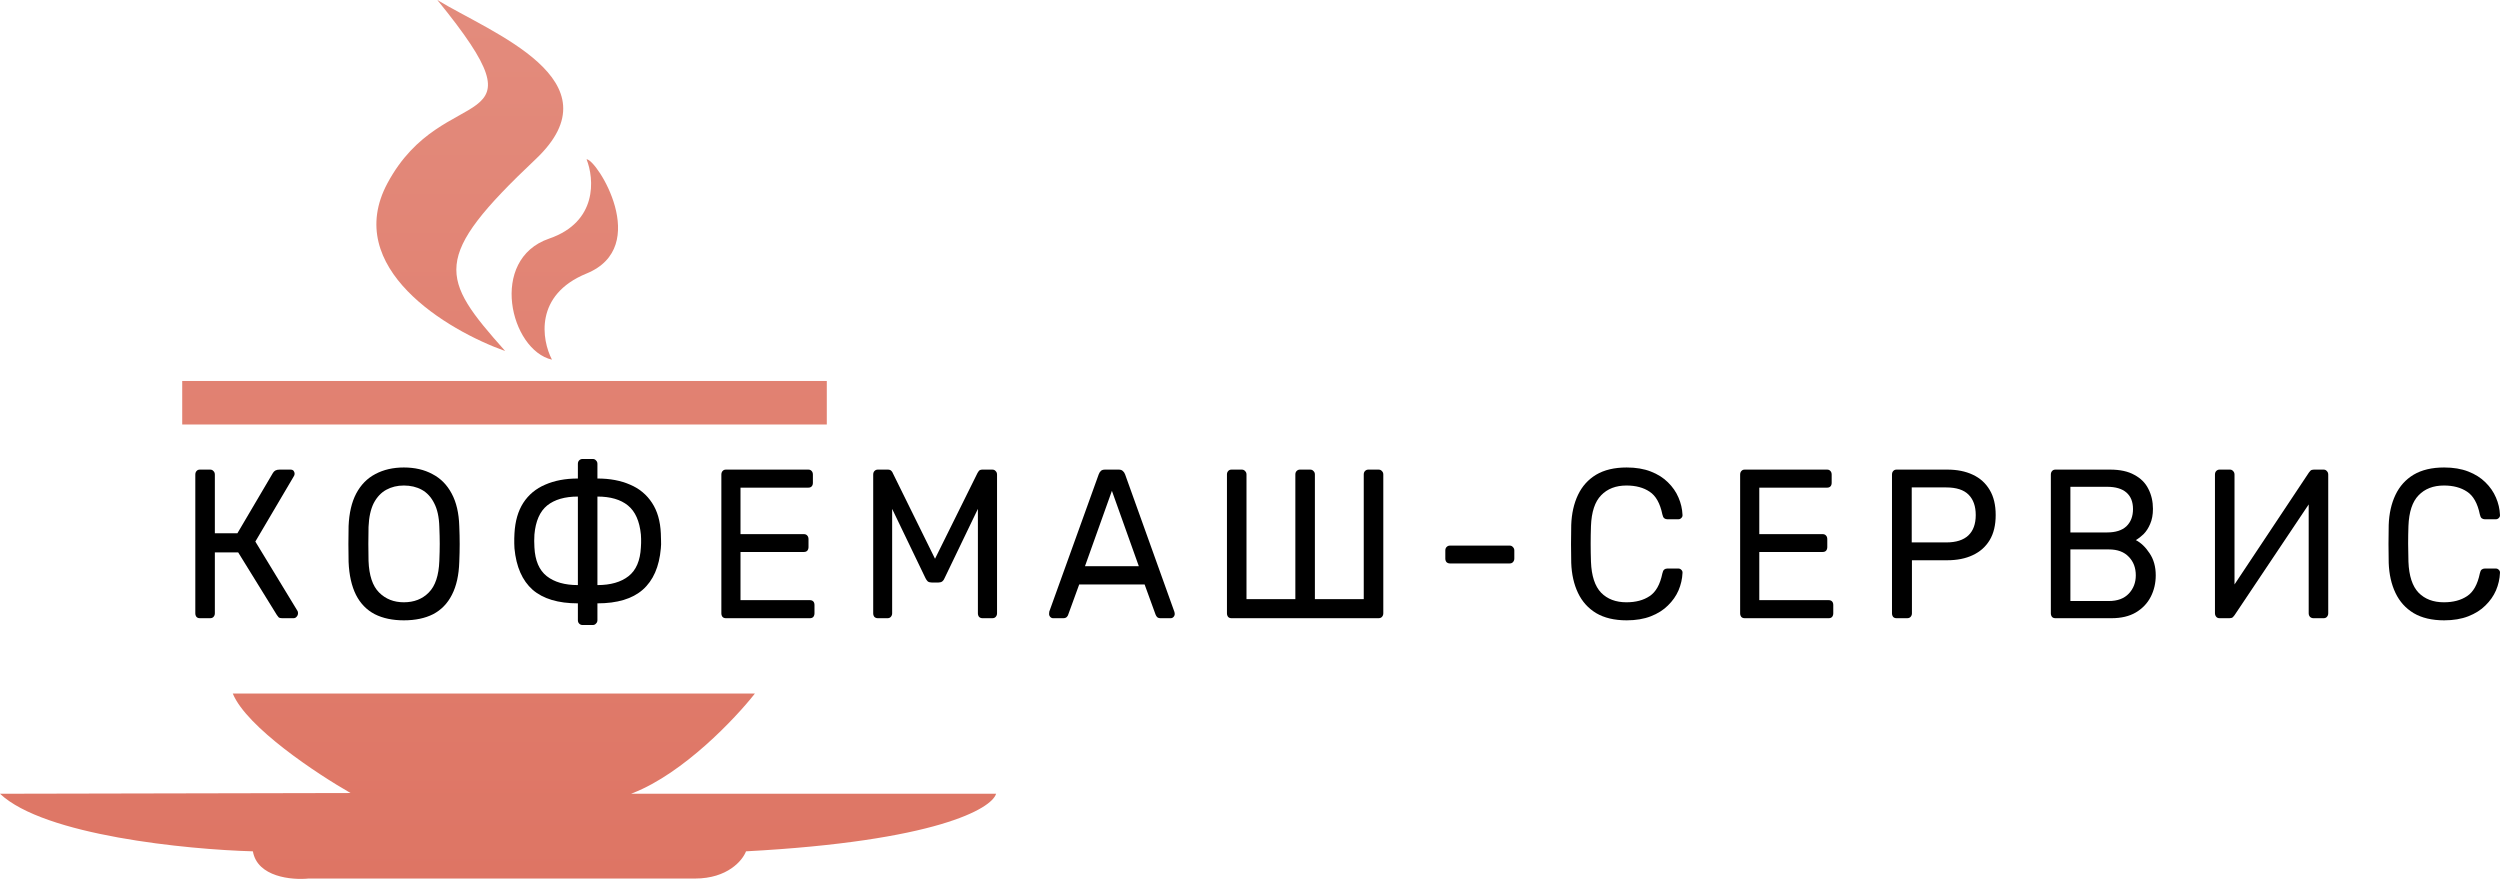 <svg width="256" height="90" viewBox="0 0 256 90" fill="none" xmlns="http://www.w3.org/2000/svg">
<path d="M23.837 71.019H77.302C75.284 73.587 69.995 79.173 64.809 81.206C64.745 81.231 64.681 81.256 64.618 81.28H102C101.553 82.812 95.806 86.136 76.392 87.176C76.041 88.105 74.506 89.962 71.175 89.962H31.591C29.884 90.132 26.354 89.814 25.895 87.176C19.146 86.991 4.518 85.551 0 81.28L35.899 81.206C32.468 79.25 25.253 74.473 23.837 71.019Z" fill="url(#paint0_linear_274_405)"/>
<path d="M18.659 43.469V39.012H84.664V43.469H18.659Z" fill="url(#paint1_linear_274_405)"/>
<path d="M54.844 16.307C63.422 8.21 50.285 3.358 44.781 0C56.52 14.399 45.463 7.95 39.671 18.768C35.038 27.423 45.782 33.827 51.733 35.947C45.032 28.426 44.123 26.429 54.844 16.307Z" fill="url(#paint2_linear_274_405)"/>
<path d="M60.062 28.008C54.701 30.199 55.467 34.802 56.52 36.83C52.26 35.855 50.01 26.568 56.232 24.433C61.21 22.724 60.859 18.304 60.062 16.307C61.115 16.307 66.763 25.268 60.062 28.008Z" fill="url(#paint3_linear_274_405)"/>
<path d="M20.47 63.304C20.32 63.304 20.204 63.261 20.122 63.174C20.041 63.072 20 62.949 20 62.804V48.609C20 48.449 20.041 48.326 20.122 48.239C20.204 48.138 20.32 48.087 20.47 48.087H21.511C21.661 48.087 21.777 48.138 21.858 48.239C21.954 48.326 22.001 48.449 22.001 48.609V54.609H24.309L27.944 48.435C28.012 48.319 28.1 48.232 28.209 48.174C28.318 48.116 28.461 48.087 28.638 48.087H29.741C29.89 48.087 29.999 48.13 30.067 48.217C30.136 48.304 30.169 48.406 30.169 48.522C30.169 48.609 30.136 48.703 30.067 48.804L26.147 55.456L30.455 62.544C30.496 62.601 30.517 62.681 30.517 62.783C30.517 62.928 30.469 63.051 30.374 63.152C30.292 63.254 30.183 63.304 30.047 63.304H28.883C28.733 63.304 28.617 63.275 28.536 63.217C28.468 63.145 28.407 63.065 28.352 62.978L24.39 56.565H22.001V62.804C22.001 62.949 21.954 63.072 21.858 63.174C21.777 63.261 21.661 63.304 21.511 63.304H20.47Z" fill="black"/>
<path d="M41.353 63.522C40.196 63.522 39.202 63.312 38.371 62.891C37.541 62.456 36.901 61.797 36.452 60.913C36.003 60.014 35.751 58.891 35.696 57.544C35.683 56.906 35.676 56.297 35.676 55.717C35.676 55.123 35.683 54.507 35.696 53.87C35.751 52.536 36.01 51.428 36.472 50.544C36.949 49.645 37.602 48.978 38.433 48.544C39.277 48.094 40.25 47.87 41.353 47.87C42.469 47.87 43.443 48.094 44.273 48.544C45.117 48.978 45.777 49.645 46.254 50.544C46.73 51.428 46.989 52.536 47.03 53.87C47.057 54.507 47.071 55.123 47.071 55.717C47.071 56.297 47.057 56.906 47.03 57.544C46.989 58.891 46.737 60.014 46.274 60.913C45.825 61.797 45.185 62.456 44.355 62.891C43.524 63.312 42.524 63.522 41.353 63.522ZM41.353 61.674C42.401 61.674 43.252 61.341 43.906 60.674C44.573 60.007 44.933 58.928 44.988 57.435C45.015 56.783 45.029 56.203 45.029 55.696C45.029 55.174 45.015 54.594 44.988 53.956C44.961 52.956 44.784 52.145 44.457 51.522C44.144 50.899 43.722 50.442 43.191 50.152C42.66 49.862 42.047 49.717 41.353 49.717C40.686 49.717 40.087 49.862 39.556 50.152C39.025 50.442 38.596 50.899 38.269 51.522C37.956 52.145 37.779 52.956 37.738 53.956C37.725 54.594 37.718 55.174 37.718 55.696C37.718 56.203 37.725 56.783 37.738 57.435C37.793 58.928 38.154 60.007 38.821 60.674C39.488 61.341 40.332 61.674 41.353 61.674Z" fill="black"/>
<path d="M59.645 64C59.509 64 59.393 63.949 59.298 63.848C59.216 63.761 59.175 63.645 59.175 63.5V61.783C57.16 61.783 55.615 61.319 54.54 60.391C53.478 59.449 52.858 58.036 52.681 56.152C52.681 55.993 52.675 55.826 52.661 55.652C52.661 55.478 52.661 55.304 52.661 55.13C52.675 54.956 52.681 54.79 52.681 54.63C52.749 53.37 53.049 52.326 53.58 51.5C54.124 50.659 54.873 50.036 55.826 49.63C56.779 49.21 57.895 49 59.175 49V47.5C59.175 47.355 59.216 47.239 59.298 47.152C59.393 47.051 59.509 47 59.645 47H60.707C60.843 47 60.952 47.051 61.033 47.152C61.129 47.239 61.176 47.355 61.176 47.5V49C62.456 49 63.572 49.21 64.525 49.63C65.478 50.036 66.227 50.659 66.772 51.5C67.316 52.326 67.616 53.37 67.67 54.63C67.684 54.906 67.691 55.159 67.691 55.391C67.704 55.609 67.698 55.862 67.67 56.152C67.507 58.036 66.888 59.449 65.812 60.391C64.75 61.319 63.205 61.783 61.176 61.783V63.5C61.176 63.645 61.129 63.761 61.033 63.848C60.952 63.949 60.843 64 60.707 64H59.645ZM59.175 59.913V50.848C57.841 50.848 56.793 51.152 56.03 51.761C55.282 52.37 54.846 53.362 54.724 54.739C54.71 54.971 54.703 55.188 54.703 55.391C54.703 55.58 54.71 55.797 54.724 56.044C54.792 57.406 55.214 58.391 55.99 59C56.766 59.609 57.828 59.913 59.175 59.913ZM61.176 59.913C62.524 59.913 63.586 59.609 64.362 59C65.138 58.391 65.56 57.406 65.628 56.044C65.642 55.899 65.649 55.754 65.649 55.609C65.649 55.464 65.649 55.319 65.649 55.174C65.649 55.014 65.642 54.87 65.628 54.739C65.492 53.362 65.05 52.37 64.301 51.761C63.552 51.152 62.511 50.848 61.176 50.848V59.913Z" fill="black"/>
<path d="M74.337 63.304C74.187 63.304 74.071 63.261 73.989 63.174C73.908 63.072 73.867 62.949 73.867 62.804V48.609C73.867 48.449 73.908 48.326 73.989 48.239C74.071 48.138 74.187 48.087 74.337 48.087H82.77C82.92 48.087 83.036 48.138 83.117 48.239C83.199 48.326 83.24 48.449 83.24 48.609V49.435C83.24 49.594 83.199 49.717 83.117 49.804C83.036 49.891 82.92 49.935 82.77 49.935H75.827V54.696H82.321C82.471 54.696 82.587 54.746 82.668 54.848C82.75 54.935 82.791 55.058 82.791 55.217V56.022C82.791 56.167 82.75 56.29 82.668 56.391C82.587 56.478 82.471 56.522 82.321 56.522H75.827V61.456H82.934C83.083 61.456 83.199 61.5 83.281 61.587C83.362 61.674 83.403 61.797 83.403 61.956V62.804C83.403 62.949 83.362 63.072 83.281 63.174C83.199 63.261 83.083 63.304 82.934 63.304H74.337Z" fill="black"/>
<path d="M89.886 63.304C89.75 63.304 89.634 63.261 89.539 63.174C89.457 63.072 89.416 62.949 89.416 62.804V48.609C89.416 48.449 89.457 48.326 89.539 48.239C89.634 48.138 89.75 48.087 89.886 48.087H90.907C91.07 48.087 91.193 48.13 91.274 48.217C91.356 48.304 91.404 48.377 91.417 48.435L95.746 57.217L100.096 48.435C100.123 48.377 100.171 48.304 100.239 48.217C100.321 48.13 100.443 48.087 100.607 48.087H101.607C101.757 48.087 101.873 48.138 101.954 48.239C102.05 48.326 102.097 48.449 102.097 48.609V62.804C102.097 62.949 102.05 63.072 101.954 63.174C101.873 63.261 101.757 63.304 101.607 63.304H100.607C100.47 63.304 100.355 63.261 100.259 63.174C100.178 63.072 100.137 62.949 100.137 62.804V52.109L96.727 59.196C96.672 59.341 96.591 59.456 96.482 59.544C96.373 59.616 96.237 59.652 96.073 59.652H95.44C95.263 59.652 95.12 59.616 95.011 59.544C94.916 59.456 94.834 59.341 94.766 59.196L91.356 52.109V62.804C91.356 62.949 91.308 63.072 91.213 63.174C91.131 63.261 91.022 63.304 90.886 63.304H89.886Z" fill="black"/>
<path d="M107.834 63.304C107.726 63.304 107.63 63.261 107.549 63.174C107.467 63.087 107.426 62.986 107.426 62.87C107.426 62.797 107.433 62.717 107.446 62.63L112.511 48.565C112.565 48.42 112.64 48.304 112.735 48.217C112.831 48.13 112.974 48.087 113.164 48.087H114.553C114.73 48.087 114.866 48.13 114.961 48.217C115.07 48.304 115.152 48.42 115.206 48.565L120.25 62.63C120.277 62.717 120.291 62.797 120.291 62.87C120.291 62.986 120.25 63.087 120.169 63.174C120.087 63.261 119.992 63.304 119.883 63.304H118.841C118.678 63.304 118.555 63.261 118.474 63.174C118.406 63.087 118.358 63.007 118.331 62.935L117.208 59.848H110.51L109.386 62.935C109.373 63.007 109.325 63.087 109.243 63.174C109.162 63.261 109.039 63.304 108.876 63.304H107.834ZM111.102 57.978H116.615L113.859 50.261L111.102 57.978Z" fill="black"/>
<path d="M126.109 63.304C125.96 63.304 125.844 63.261 125.762 63.174C125.681 63.072 125.64 62.949 125.64 62.804V48.587C125.64 48.442 125.681 48.326 125.762 48.239C125.844 48.138 125.96 48.087 126.109 48.087H127.151C127.301 48.087 127.416 48.138 127.498 48.239C127.593 48.326 127.641 48.442 127.641 48.587V61.348H132.644V48.587C132.644 48.442 132.685 48.326 132.767 48.239C132.862 48.138 132.978 48.087 133.114 48.087H134.155C134.305 48.087 134.421 48.138 134.502 48.239C134.598 48.326 134.645 48.442 134.645 48.587V61.348H139.648V48.587C139.648 48.442 139.689 48.326 139.771 48.239C139.866 48.138 139.982 48.087 140.118 48.087H141.159C141.309 48.087 141.425 48.138 141.507 48.239C141.602 48.326 141.65 48.442 141.65 48.587V62.804C141.65 62.949 141.602 63.072 141.507 63.174C141.425 63.261 141.309 63.304 141.159 63.304H126.109Z" fill="black"/>
<path d="M148.47 57.696C148.334 57.696 148.218 57.652 148.123 57.565C148.041 57.464 148.001 57.341 148.001 57.196V56.37C148.001 56.225 148.041 56.109 148.123 56.022C148.218 55.92 148.334 55.87 148.47 55.87H154.596C154.733 55.87 154.841 55.92 154.923 56.022C155.018 56.109 155.066 56.225 155.066 56.37V57.196C155.066 57.341 155.018 57.464 154.923 57.565C154.841 57.652 154.733 57.696 154.596 57.696H148.47Z" fill="black"/>
<path d="M166.571 63.522C165.318 63.522 164.277 63.275 163.446 62.783C162.629 62.29 162.01 61.601 161.588 60.717C161.166 59.833 160.935 58.804 160.894 57.63C160.88 57.036 160.873 56.399 160.873 55.717C160.873 55.036 160.88 54.384 160.894 53.761C160.935 52.587 161.166 51.558 161.588 50.674C162.01 49.79 162.629 49.101 163.446 48.609C164.277 48.116 165.318 47.87 166.571 47.87C167.51 47.87 168.334 48.007 169.042 48.283C169.749 48.558 170.335 48.928 170.798 49.391C171.274 49.855 171.635 50.377 171.88 50.956C172.125 51.522 172.261 52.109 172.288 52.717C172.302 52.848 172.261 52.956 172.166 53.044C172.084 53.13 171.982 53.174 171.86 53.174H170.736C170.614 53.174 170.505 53.138 170.41 53.065C170.328 52.993 170.267 52.862 170.226 52.674C169.995 51.544 169.559 50.768 168.919 50.348C168.293 49.928 167.503 49.717 166.55 49.717C165.461 49.717 164.597 50.051 163.957 50.717C163.317 51.37 162.97 52.42 162.915 53.87C162.874 55.058 162.874 56.275 162.915 57.522C162.97 58.971 163.317 60.029 163.957 60.696C164.597 61.348 165.461 61.674 166.55 61.674C167.503 61.674 168.293 61.464 168.919 61.044C169.559 60.623 169.995 59.848 170.226 58.717C170.267 58.529 170.328 58.399 170.41 58.326C170.505 58.254 170.614 58.217 170.736 58.217H171.86C171.982 58.217 172.084 58.261 172.166 58.348C172.261 58.435 172.302 58.544 172.288 58.674C172.261 59.283 172.125 59.877 171.88 60.456C171.635 61.022 171.274 61.536 170.798 62C170.335 62.464 169.749 62.833 169.042 63.109C168.334 63.384 167.51 63.522 166.571 63.522Z" fill="black"/>
<path d="M178.66 63.304C178.51 63.304 178.395 63.261 178.313 63.174C178.231 63.072 178.19 62.949 178.19 62.804V48.609C178.19 48.449 178.231 48.326 178.313 48.239C178.395 48.138 178.51 48.087 178.66 48.087H187.094C187.244 48.087 187.359 48.138 187.441 48.239C187.523 48.326 187.563 48.449 187.563 48.609V49.435C187.563 49.594 187.523 49.717 187.441 49.804C187.359 49.891 187.244 49.935 187.094 49.935H180.151V54.696H186.645C186.794 54.696 186.91 54.746 186.992 54.848C187.073 54.935 187.114 55.058 187.114 55.217V56.022C187.114 56.167 187.073 56.29 186.992 56.391C186.91 56.478 186.794 56.522 186.645 56.522H180.151V61.456H187.257C187.407 61.456 187.523 61.5 187.604 61.587C187.686 61.674 187.727 61.797 187.727 61.956V62.804C187.727 62.949 187.686 63.072 187.604 63.174C187.523 63.261 187.407 63.304 187.257 63.304H178.66Z" fill="black"/>
<path d="M194.209 63.304C194.06 63.304 193.944 63.261 193.862 63.174C193.78 63.072 193.74 62.949 193.74 62.804V48.609C193.74 48.449 193.78 48.326 193.862 48.239C193.944 48.138 194.06 48.087 194.209 48.087H199.396C200.404 48.087 201.275 48.261 202.01 48.609C202.759 48.956 203.337 49.478 203.746 50.174C204.154 50.855 204.358 51.71 204.358 52.739C204.358 53.768 204.154 54.623 203.746 55.304C203.337 55.986 202.759 56.5 202.01 56.848C201.275 57.196 200.404 57.37 199.396 57.37H195.782V62.804C195.782 62.949 195.734 63.072 195.639 63.174C195.557 63.261 195.441 63.304 195.292 63.304H194.209ZM195.761 55.544H199.294C200.301 55.544 201.057 55.304 201.561 54.826C202.064 54.348 202.316 53.652 202.316 52.739C202.316 51.841 202.071 51.145 201.581 50.652C201.091 50.159 200.329 49.913 199.294 49.913H195.761V55.544Z" fill="black"/>
<path d="M210.476 63.304C210.327 63.304 210.211 63.261 210.129 63.174C210.048 63.072 210.007 62.949 210.007 62.804V48.609C210.007 48.449 210.048 48.326 210.129 48.239C210.211 48.138 210.327 48.087 210.476 48.087H216.072C217.093 48.087 217.923 48.268 218.563 48.63C219.217 48.978 219.693 49.456 219.993 50.065C220.306 50.674 220.462 51.355 220.462 52.109C220.462 52.703 220.367 53.217 220.176 53.652C219.999 54.072 219.775 54.42 219.502 54.696C219.23 54.956 218.965 55.159 218.706 55.304C219.237 55.58 219.707 56.029 220.115 56.652C220.537 57.275 220.748 58.029 220.748 58.913C220.748 59.71 220.578 60.442 220.238 61.109C219.897 61.775 219.387 62.312 218.706 62.717C218.039 63.109 217.208 63.304 216.215 63.304H210.476ZM212.008 61.544H215.949C216.834 61.544 217.515 61.29 217.991 60.783C218.468 60.275 218.706 59.652 218.706 58.913C218.706 58.145 218.468 57.514 217.991 57.022C217.515 56.514 216.834 56.261 215.949 56.261H212.008V61.544ZM212.008 54.522H215.765C216.637 54.522 217.297 54.312 217.746 53.891C218.195 53.456 218.42 52.87 218.42 52.13C218.42 51.391 218.195 50.826 217.746 50.435C217.297 50.044 216.637 49.848 215.765 49.848H212.008V54.522Z" fill="black"/>
<path d="M227.282 63.304C227.132 63.304 227.017 63.254 226.935 63.152C226.853 63.051 226.812 62.928 226.812 62.783V48.609C226.812 48.449 226.853 48.326 226.935 48.239C227.03 48.138 227.146 48.087 227.282 48.087H228.344C228.48 48.087 228.589 48.138 228.671 48.239C228.766 48.326 228.814 48.449 228.814 48.609V59.848L236.431 48.391C236.471 48.333 236.526 48.268 236.594 48.196C236.676 48.123 236.791 48.087 236.941 48.087H237.942C238.078 48.087 238.187 48.138 238.268 48.239C238.364 48.326 238.411 48.449 238.411 48.609V62.804C238.411 62.949 238.364 63.072 238.268 63.174C238.187 63.261 238.078 63.304 237.942 63.304H236.9C236.764 63.304 236.648 63.261 236.553 63.174C236.458 63.072 236.41 62.949 236.41 62.804V51.652L228.814 63C228.786 63.044 228.732 63.109 228.65 63.196C228.569 63.268 228.453 63.304 228.303 63.304H227.282Z" fill="black"/>
<path d="M250.28 63.522C249.027 63.522 247.986 63.275 247.155 62.783C246.338 62.29 245.719 61.601 245.297 60.717C244.875 59.833 244.644 58.804 244.603 57.63C244.589 57.036 244.582 56.399 244.582 55.717C244.582 55.036 244.589 54.384 244.603 53.761C244.644 52.587 244.875 51.558 245.297 50.674C245.719 49.79 246.338 49.101 247.155 48.609C247.986 48.116 249.027 47.87 250.28 47.87C251.219 47.87 252.043 48.007 252.751 48.283C253.458 48.558 254.044 48.928 254.507 49.391C254.983 49.855 255.344 50.377 255.589 50.956C255.834 51.522 255.97 52.109 255.997 52.717C256.011 52.848 255.97 52.956 255.875 53.044C255.793 53.13 255.691 53.174 255.569 53.174H254.445C254.323 53.174 254.214 53.138 254.119 53.065C254.037 52.993 253.976 52.862 253.935 52.674C253.704 51.544 253.268 50.768 252.628 50.348C252.002 49.928 251.212 49.717 250.259 49.717C249.17 49.717 248.306 50.051 247.666 50.717C247.026 51.37 246.679 52.42 246.624 53.87C246.583 55.058 246.583 56.275 246.624 57.522C246.679 58.971 247.026 60.029 247.666 60.696C248.306 61.348 249.17 61.674 250.259 61.674C251.212 61.674 252.002 61.464 252.628 61.044C253.268 60.623 253.704 59.848 253.935 58.717C253.976 58.529 254.037 58.399 254.119 58.326C254.214 58.254 254.323 58.217 254.445 58.217H255.569C255.691 58.217 255.793 58.261 255.875 58.348C255.97 58.435 256.011 58.544 255.997 58.674C255.97 59.283 255.834 59.877 255.589 60.456C255.344 61.022 254.983 61.536 254.507 62C254.044 62.464 253.458 62.833 252.751 63.109C252.043 63.384 251.219 63.522 250.28 63.522Z" fill="black"/>
<defs>
<linearGradient id="paint0_linear_274_405" x1="51" y1="1.837" x2="51" y2="89.999" gradientUnits="userSpaceOnUse">
<stop stop-color="#E38B7C"/>
<stop offset="1" stop-color="#DE7564"/>
</linearGradient>
<linearGradient id="paint1_linear_274_405" x1="51" y1="1.837" x2="51" y2="89.999" gradientUnits="userSpaceOnUse">
<stop stop-color="#E38B7C"/>
<stop offset="1" stop-color="#DE7564"/>
</linearGradient>
<linearGradient id="paint2_linear_274_405" x1="51" y1="1.837" x2="51" y2="89.999" gradientUnits="userSpaceOnUse">
<stop stop-color="#E38B7C"/>
<stop offset="1" stop-color="#DE7564"/>
</linearGradient>
<linearGradient id="paint3_linear_274_405" x1="51" y1="1.837" x2="51" y2="89.999" gradientUnits="userSpaceOnUse">
<stop stop-color="#E38B7C"/>
<stop offset="1" stop-color="#DE7564"/>
</linearGradient>
</defs>
</svg>
